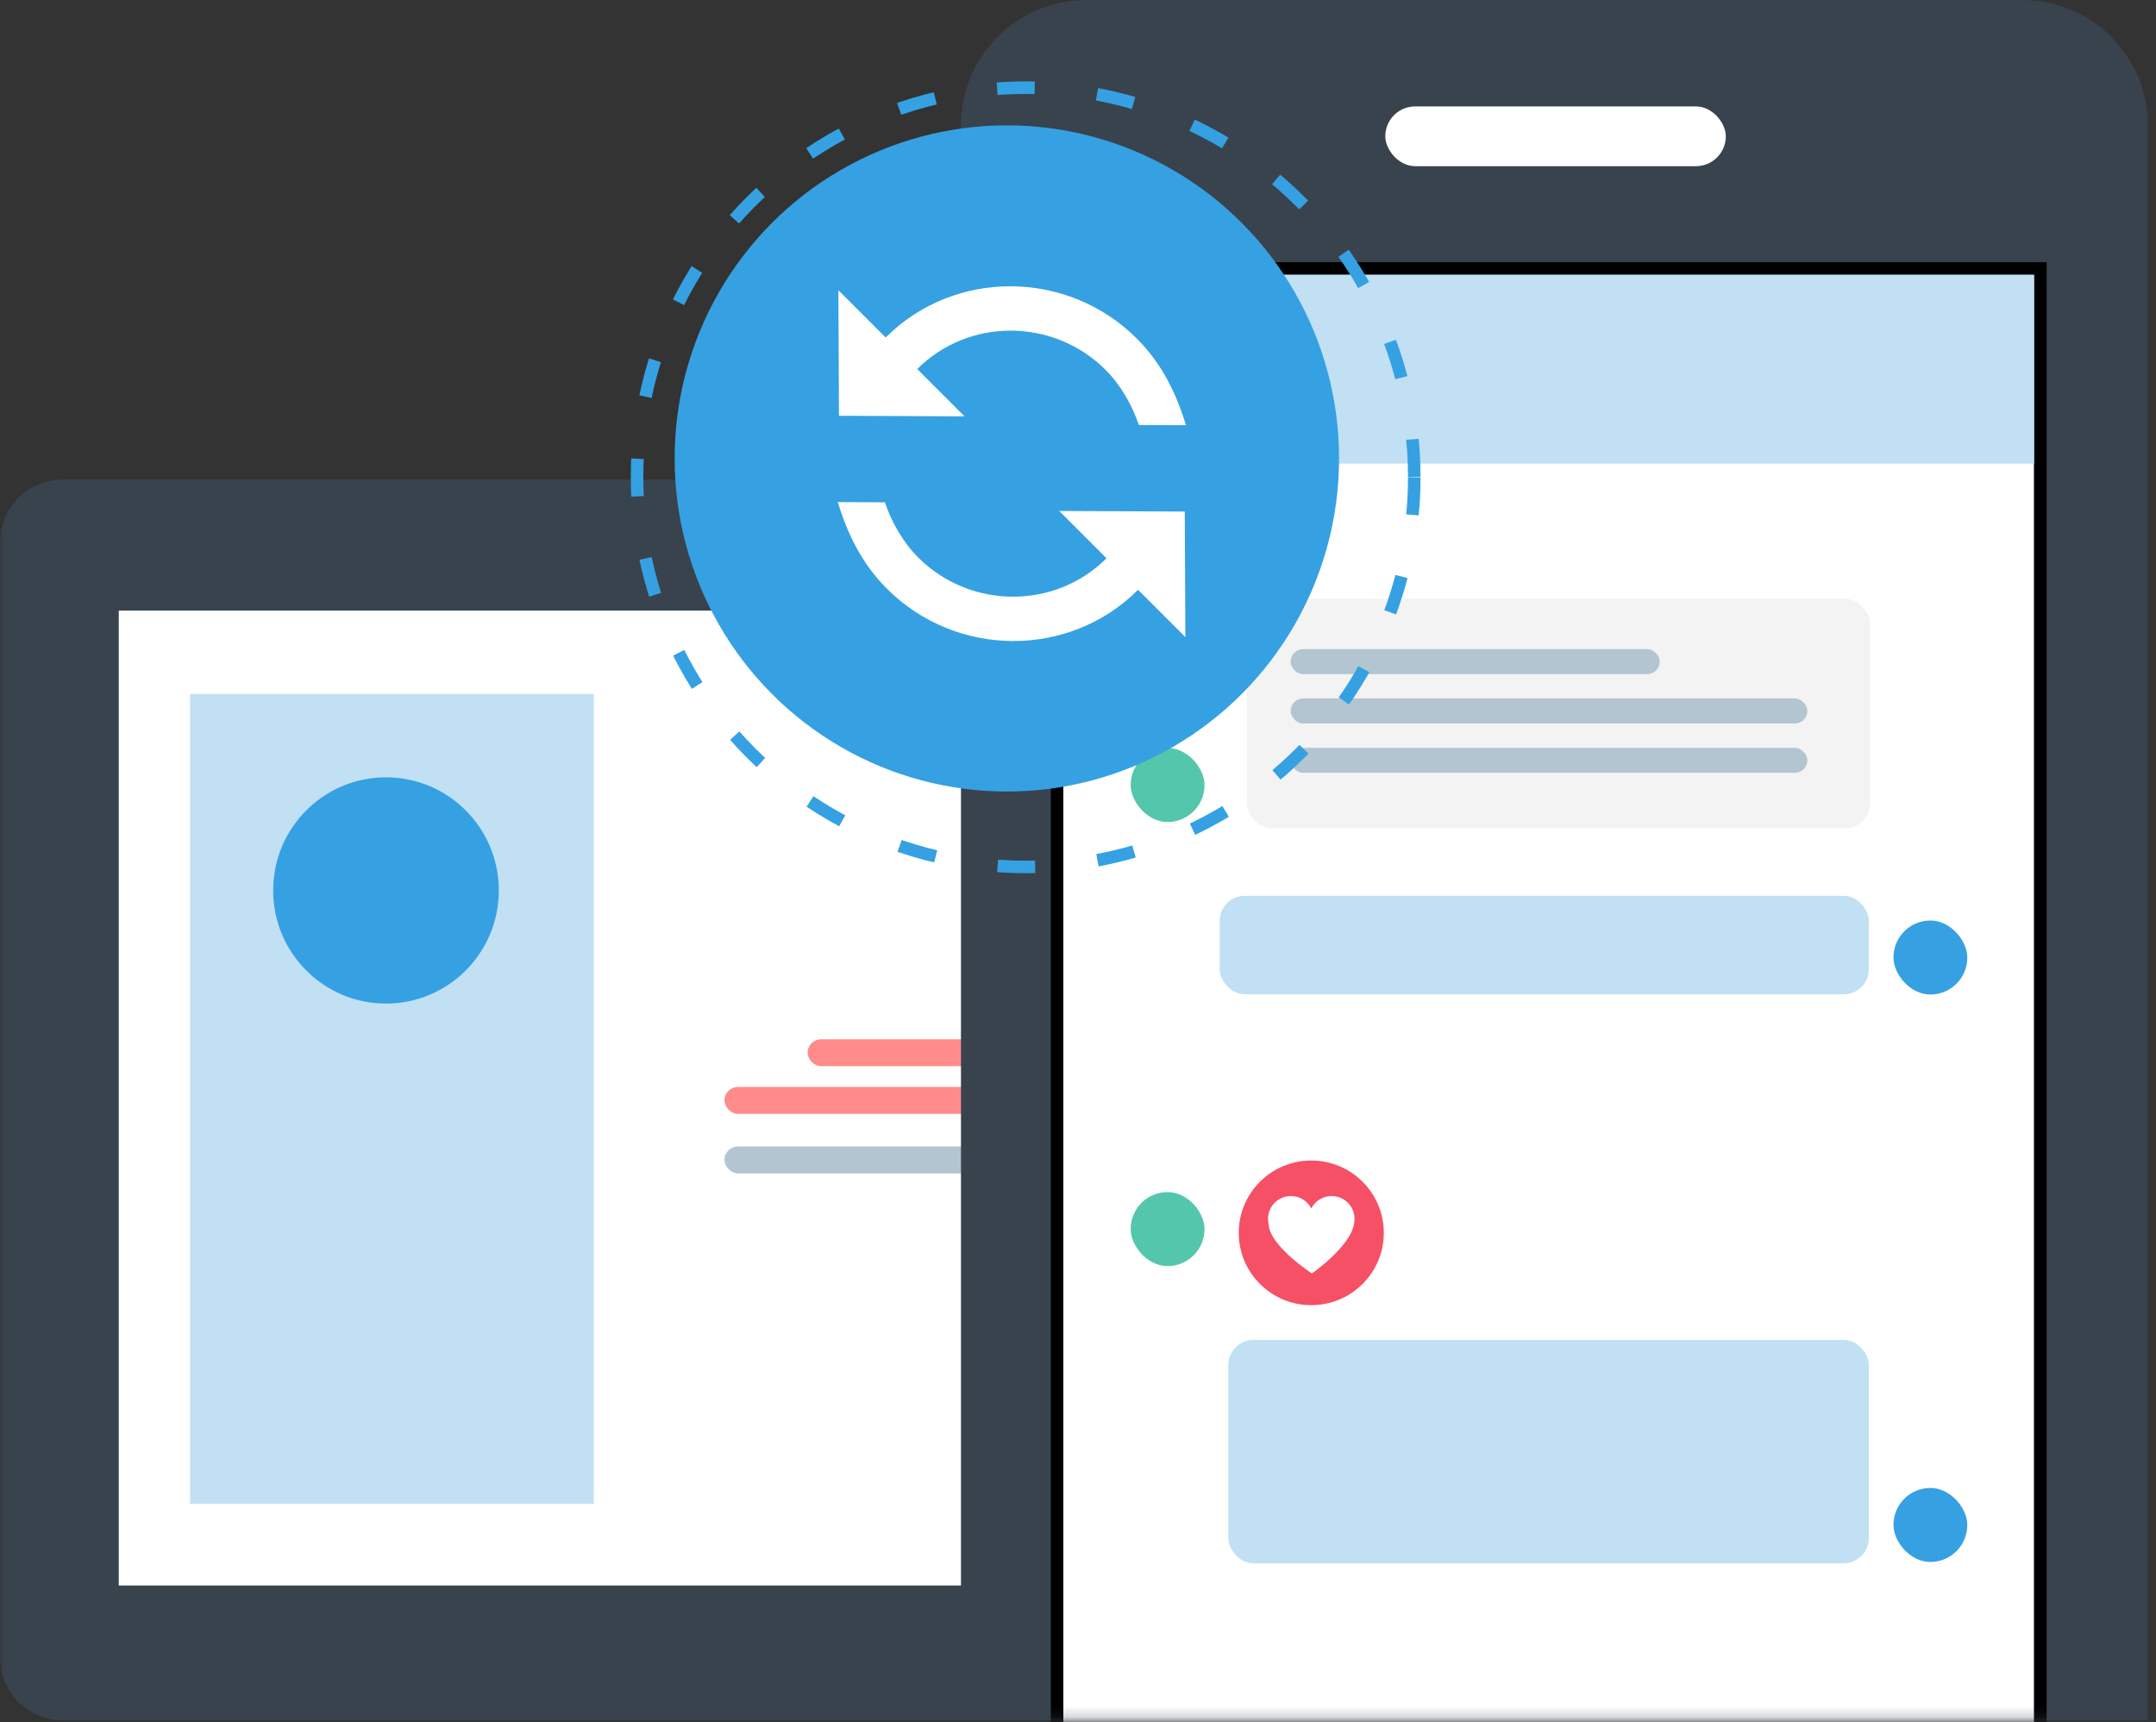 <?xml version="1.0" encoding="UTF-8"?>
<svg width="199px" height="159px" viewBox="0 0 199 159" version="1.1" xmlns="http://www.w3.org/2000/svg" xmlns:xlink="http://www.w3.org/1999/xlink">
    <rect x="0" y="0" width="199" height="159" fill="#333333" stroke="none"/>
    <!-- Generator: Sketch 45.2 (43514) - http://www.bohemiancoding.com/sketch -->
    <title>chat_section1_3</title>
    <desc>Created with Sketch.</desc>
    <defs>
        <rect id="path-1" x="0" y="0" width="200" height="200"></rect>
        <path d="M11.571,0 L97.981,0 L97.981,-1.77635684e-15 C104.371,1.40774906e-14 109.552,5.181 109.552,11.571 L109.552,158.779 L0,158.779 L0,11.571 L0,11.571 C-7.82613036e-16,5.181 5.181,-1.4813292e-14 11.571,-1.59872116e-14 Z" id="path-3"></path>
        <rect id="path-5" x="9.45" y="25.356" width="89.601" height="134.745"></rect>
    </defs>
    <g id="pages_for_valérie" stroke="none" stroke-width="1" fill="none" fill-rule="evenodd">
        <g id="700-card---regular" transform="translate(-940, -77)">
            <g id="Sales-point" transform="translate(250, 37)">
                <g id="Group-8" transform="translate(640, 0)">
                    <g id="chat_section1_3" transform="translate(50, 0)">
                        <mask id="mask-2" fill="white">
                            <use xlink:href="#path-1"></use>
                        </mask>
                        <g id="Mask"></g>
                        <g id="Group-28" mask="url(#mask-2)">
                            <g transform="translate(0, 40)">
                                <g id="Group-27" transform="translate(0, 44.275)">
                                    <path d="M5.786,0 L197.948,0 L197.948,114.531 L5.786,114.531 L5.786,114.531 C2.59,114.531 1.79976263e-15,111.941 -7.10542736e-15,108.745 L0,5.786 L0,5.786 C-3.91306518e-16,2.59 2.59,-3.01218643e-16 5.786,-8.8817842e-16 Z" id="Mask" fill="#39434D"></path>
                                    <rect id="Rectangle" fill="#FFFFFF" x="10.962" y="12.092" width="175.888" height="89.992"></rect>
                                    <rect id="Rectangle-21" fill="#FF8B8B" x="74.543" y="51.665" width="36.709" height="2.485" rx="1.243"></rect>
                                    <rect id="Rectangle-21" fill="#FF8B8B" x="66.869" y="56.062" width="51.392" height="2.485" rx="1.243"></rect>
                                    <rect id="Rectangle-21" fill="#B2C5D0" x="66.869" y="61.558" width="51.392" height="2.485" rx="1.243"></rect>
                                    <rect id="Rectangle-22" fill="#C1E0F4" x="17.54" y="19.787" width="37.271" height="74.749"></rect>
                                    <ellipse id="Oval-5" fill="#35A1E2" cx="35.627" cy="37.924" rx="10.414" ry="10.443"></ellipse>
                                </g>
                                <g id="Group-11" transform="translate(88.697, 0.006)">
                                    <g id="Rectangle-7" transform="translate(0, 0)">
                                        <mask id="mask-4" fill="white">
                                            <use xlink:href="#path-3"></use>
                                        </mask>
                                        <use id="Mask" fill="#39434D" xlink:href="#path-3"></use>
                                        <g mask="url(#mask-4)">
                                            <use fill="#FFFFFF" fill-rule="evenodd" xlink:href="#path-5"></use>
                                            <rect stroke="#000000" stroke-width="1.157" x="8.872" y="24.777" width="90.758" height="135.902"></rect>
                                        </g>
                                    </g>
                                    <g id="Group-12" transform="translate(15.666, 55.08)">
                                        <g id="Group-16" transform="translate(0, 0)">
                                            <rect id="Rectangle-21" fill="#F3F3F3" x="10.722" y="0.196" width="57.529" height="21.177" rx="2.314"></rect>
                                            <rect id="Rectangle-21" fill="#B2C5D0" x="14.762" y="4.837" width="34.067" height="2.306" rx="1.153"></rect>
                                            <rect id="Rectangle-21" fill="#B2C5D0" x="14.762" y="9.392" width="47.694" height="2.306" rx="1.153"></rect>
                                            <rect id="Rectangle-21" fill="#B2C5D0" x="14.762" y="13.947" width="47.694" height="2.306" rx="1.153"></rect>
                                            <rect id="Rectangle-20" fill="#54C6AB" x="0" y="13.963" width="6.813" height="6.832" rx="3.407"></rect>
                                        </g>
                                        <g id="Group-16-Copy-2" transform="translate(0, 53.969)" fill="#54C6AB">
                                            <rect id="Rectangle-20" x="0" y="0.988" width="6.813" height="6.832" rx="3.407"></rect>
                                        </g>
                                        <g id="Group-16-Copy" transform="translate(7.949, 27.611)">
                                            <rect id="Rectangle-21" fill="#C1E0F4" x="0.267" y="0" width="59.918" height="9.088" rx="2.314"></rect>
                                            <rect id="Rectangle-20" fill="#35A1E2" x="62.457" y="2.277" width="6.813" height="6.832" rx="3.407"></rect>
                                        </g>
                                        <g id="Group-16-Copy-3" transform="translate(8.803, 68.605)">
                                            <rect id="Rectangle-21" fill="#C1E0F4" x="0.211" y="0" width="59.121" height="20.616" rx="2.314"></rect>
                                            <rect id="Rectangle-20" fill="#35A1E2" x="61.603" y="13.665" width="6.813" height="6.832" rx="3.407"></rect>
                                        </g>
                                    </g>
                                    <rect id="Rectangle-7" fill="#C1E0F4" x="9.45" y="25.356" width="89.601" height="17.435"></rect>
                                    <rect id="Rectangle-8" fill="#FFFFFF" x="39.165" y="9.818" width="31.432" height="5.516" rx="2.758"></rect>
                                    <g id="Love" transform="translate(25.641, 107.124)">
                                        <ellipse id="Love-Oval" fill="#F55065" cx="6.694" cy="6.676" rx="6.694" ry="6.676"></ellipse>
                                        <path d="M2.758,5.878 C2.721,5.721 2.701,5.557 2.701,5.388 C2.701,4.223 3.647,3.279 4.815,3.279 C5.633,3.279 6.342,3.743 6.694,4.421 C7.045,3.743 7.754,3.279 8.572,3.279 C9.74,3.279 10.686,4.223 10.686,5.388 C10.686,5.539 10.67,5.687 10.64,5.83 C10.637,5.858 10.633,5.886 10.627,5.915 C10.216,8.023 6.752,10.424 6.752,10.424 C6.752,10.424 2.877,7.906 2.76,5.915 C2.759,5.902 2.758,5.89 2.758,5.878 Z" fill="#FFFFFF"></path>
                                    </g>
                                </g>
                                <g id="Group-3" transform="translate(58.683, 8)">
                                    <ellipse id="Oval-9" stroke="#35A1E2" stroke-width="1.157" stroke-dasharray="3.471,5.786" cx="35.986" cy="36.061" rx="35.87" ry="35.969"></ellipse>
                                    <ellipse id="Oval-8" fill="#35A1E2" cx="34.25" cy="34.32" rx="30.663" ry="30.748"></ellipse>
                                    <g id="synchronization-arrows" transform="translate(35.407, 34.901) rotate(-45) translate(-35.407, -34.901) translate(18.629, 11.694)" fill-rule="nonzero" fill="#FFFFFF">
                                        <path d="M16.358,6.176 L16.358,0 L8.199,8.235 L16.358,16.47 L16.358,10.294 C23.089,10.294 28.596,15.852 28.596,22.646 C28.596,24.705 27.984,26.763 27.169,28.41 L30.228,31.499 C31.656,28.822 32.676,25.94 32.676,22.646 C32.676,13.588 25.333,6.176 16.358,6.176 Z M16.358,34.998 C9.627,34.998 4.119,29.44 4.119,22.646 C4.119,20.587 4.731,18.529 5.547,16.882 L2.488,13.793 C1.06,16.47 0.04,19.352 0.04,22.646 C0.04,31.704 7.383,39.116 16.358,39.116 L16.358,45.292 L24.517,37.057 L16.358,28.822 L16.358,34.998 Z" id="Shape"></path>
                                    </g>
                                </g>
                            </g>
                        </g>
                    </g>
                </g>
            </g>
        </g>
    </g>
</svg>